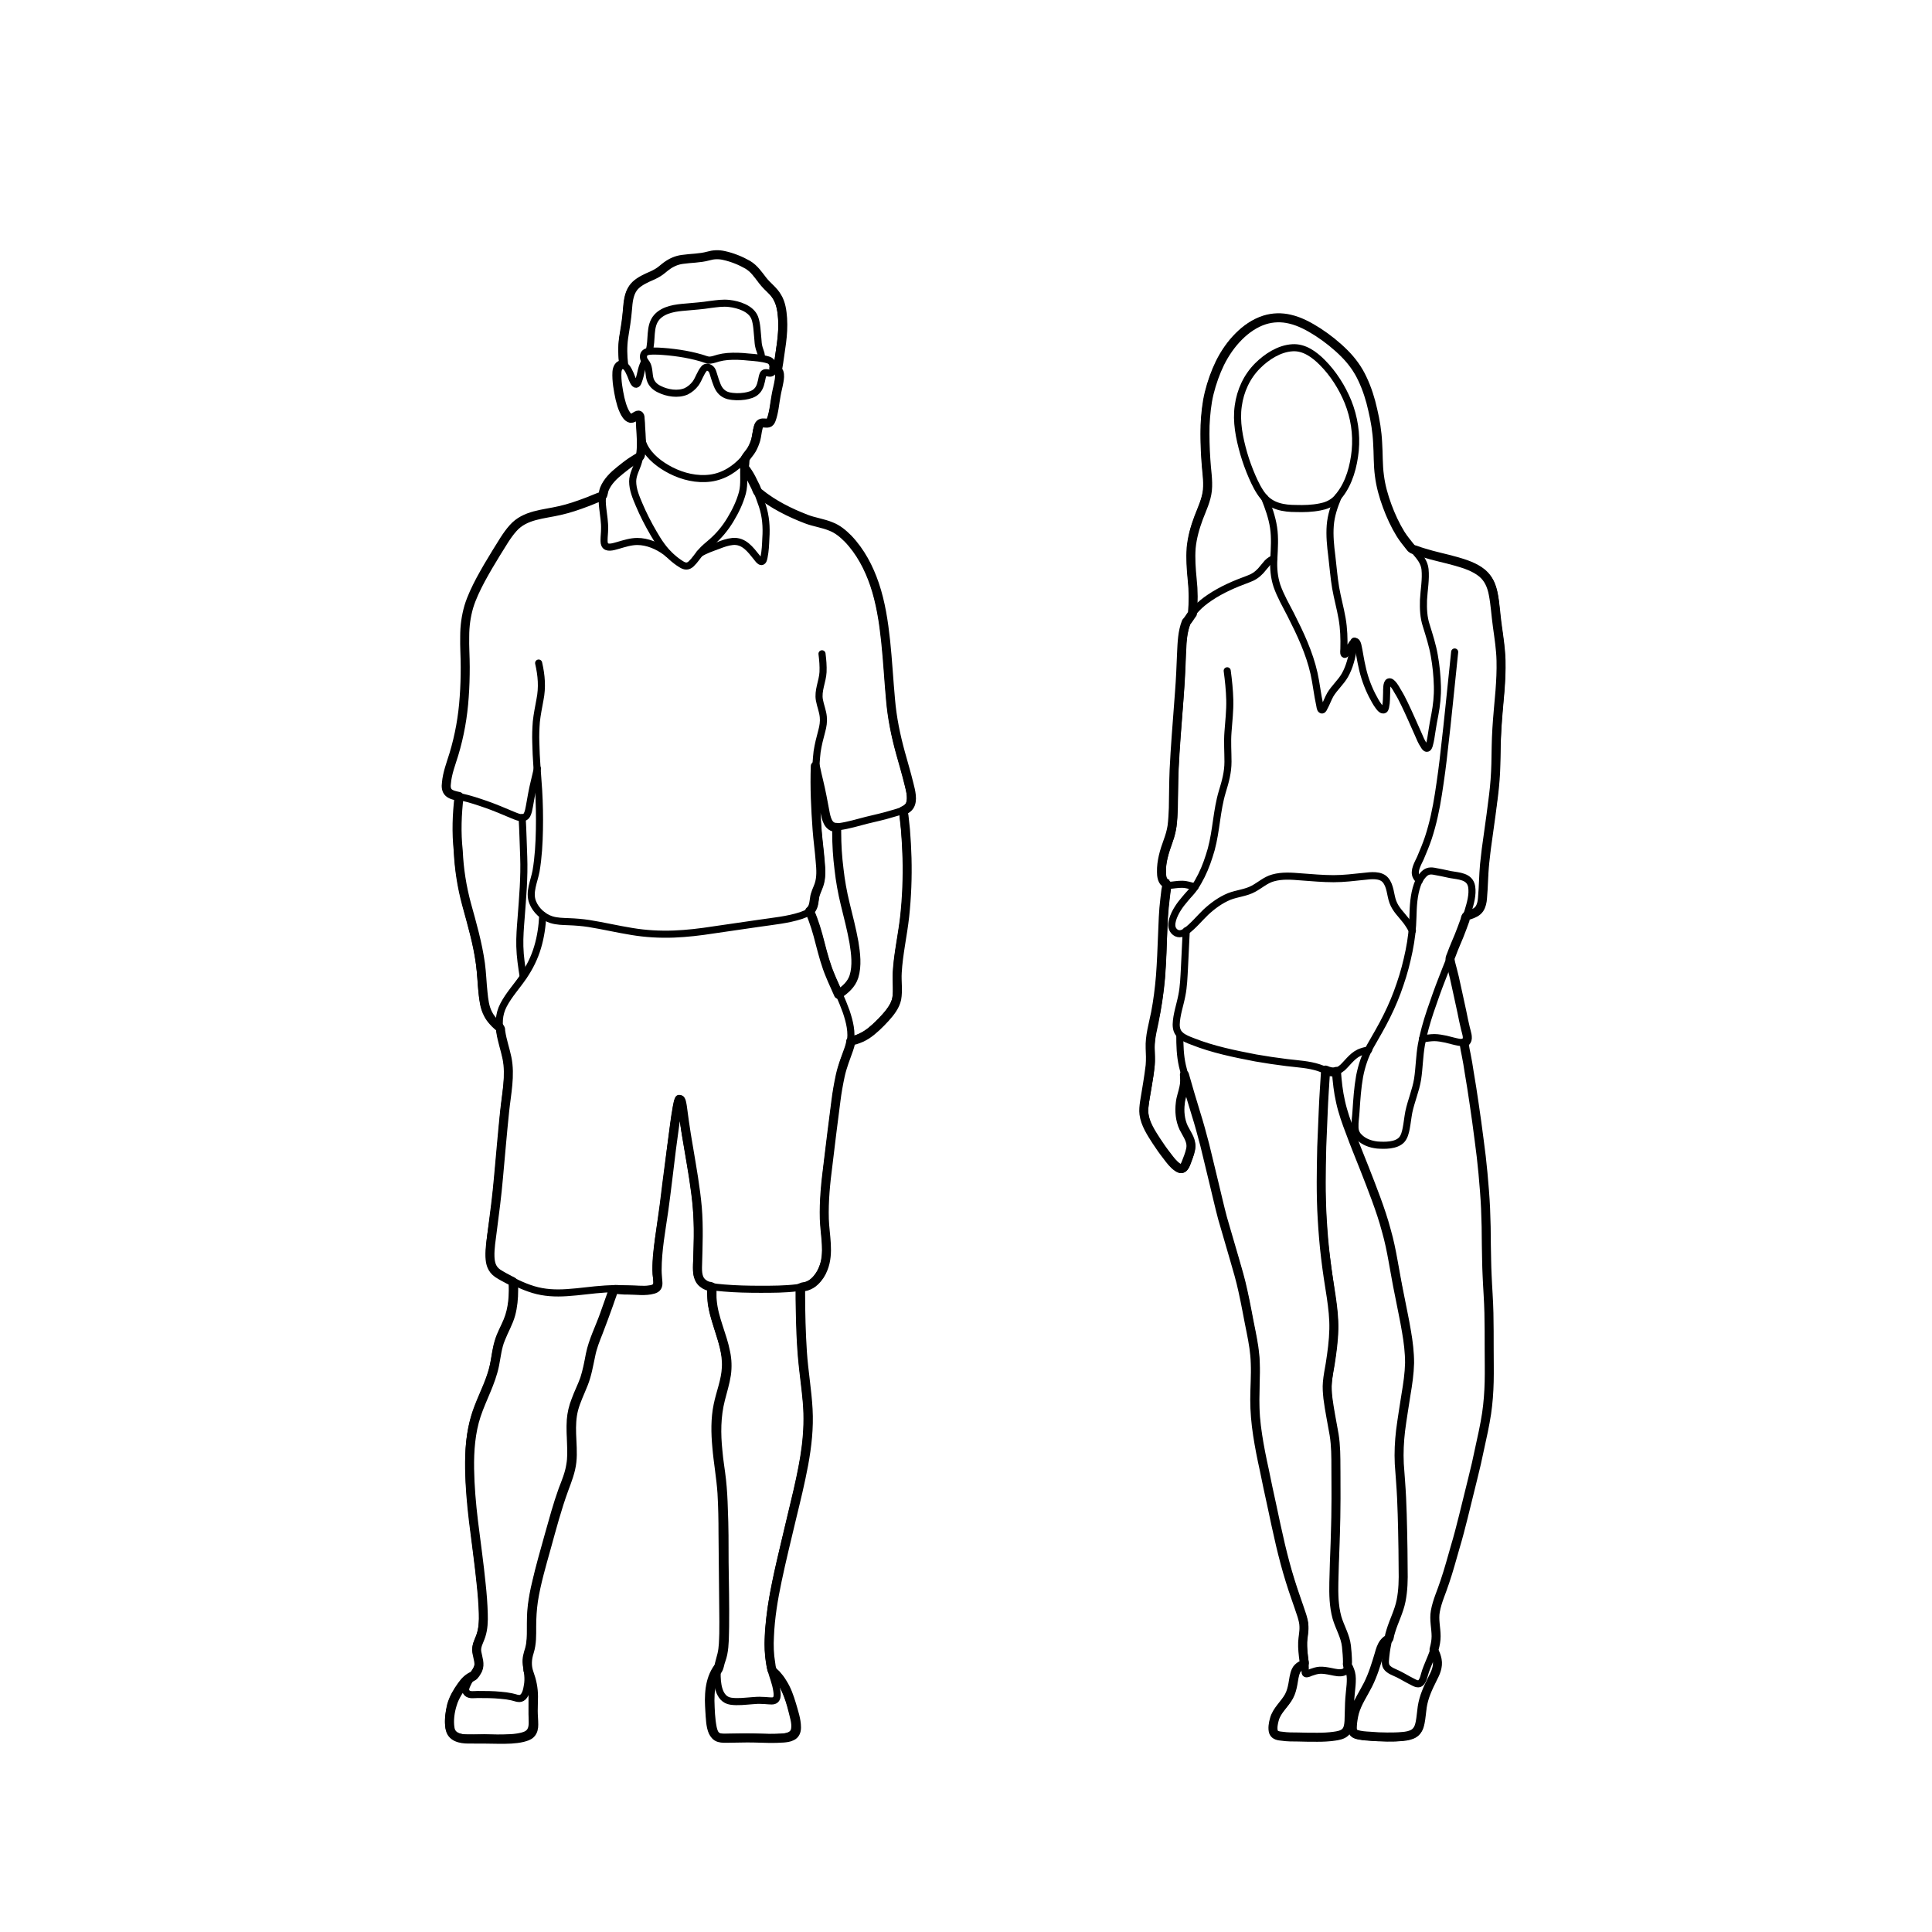 <?xml version="1.0" encoding="utf-8"?>
<!-- Generator: Adobe Illustrator 28.4.1, SVG Export Plug-In . SVG Version: 6.00 Build 0)  -->
<svg version="1.1" id="Layer_1" xmlns="http://www.w3.org/2000/svg" xmlns:xlink="http://www.w3.org/1999/xlink" x="0px" y="0px"
	 viewBox="0 0 750 750" style="enable-background:new 0 0 750 750;" xml:space="preserve">
<style type="text/css">
	.st0{fill:none;stroke:#000000;stroke-width:2.75;stroke-linecap:round;stroke-linejoin:round;stroke-miterlimit:10;}
	.st1{fill:none;stroke:#000000;stroke-width:3.5;stroke-linecap:round;stroke-linejoin:round;stroke-miterlimit:10;}
</style>
<g id="AG-PEOPLE_00000173859087420958623530000010148177707678165673_">
	<g id="POLYLINE_331_">
		<path class="st0" d="M183.5,650.2c-2,0.8-3.4,2.3-4.6,4c-1.7,2.4-3.2,4.9-4,7.8c-0.6,2.6-1,5.5-0.7,8.1c0.3,2.8,2.7,4.2,5.3,4.5
			c2.8,0.2,5.7,0,8.5,0c3.2,0.1,6.5,0.2,9.7,0c2.1-0.1,4.3-0.3,6.3-1.1c2.6-1.1,2.7-3.5,2.6-5.9c-0.3-5.8,0.6-11.7-1.3-17.2
			c-0.2-0.7-0.5-1.3-0.7-1.9"/>
	</g>
	<g id="POLYLINE_330_">
		<path class="st0" d="M278.5,647.1c-3.7,5.1-3.7,11.3-3.3,17.3c0.2,2.5,0.2,5.6,1.2,7.9c1.2,2.5,4.4,2.2,6.7,2.1
			c3.5-0.1,6.9-0.1,10.4,0c3.2,0.1,6.5,0.2,9.7,0c2.3-0.2,5-0.6,5.3-3.4c0.3-2.3-0.6-4.8-1.1-7c-1.3-5.3-3.2-10.3-6.8-14.4
			c-0.4-0.5-0.9-1-1.3-1.4"/>
	</g>
	<g id="POLYLINE_329_">
		<path class="st0" d="M275.8,499.2c0.1,2.6,0,5.2,0.5,7.8c0.5,2.9,1.5,5.6,2.3,8.4c1.5,5,3.3,10.1,3,15.4c-0.2,5-2.2,9.7-3.2,14.6
			c-1.1,5.3-1,10.9-0.5,16.3c0.5,6,1.6,11.9,2,17.9c0.3,5.2,0.4,10.4,0.4,15.6c0.1,7,0.1,13.9,0.2,20.9c0,6,0.2,12,0.1,18
			c-0.1,2.7-0.1,5.4-0.7,8c-0.6,2.5-1.4,4.6-1.5,7.2c-0.1,3.9,0.4,10.4,5.3,11.1c2.7,0.4,5.6,0,8.4-0.2c1.2-0.1,2.5-0.2,3.7-0.1
			c1.3,0,2.5,0.2,3.8,0.2c2.5,0,2.2-2.5,1.9-4.3c-0.4-2.6-1.4-5-2.1-7.5c-1.4-5.2-1.4-10.7-1-16.1c0.5-5.9,1.4-11.8,2.6-17.6
			c1.1-5.6,2.5-11.2,3.8-16.8c1.5-6.5,3.1-12.9,4.6-19.4c1.3-5.7,2.5-11.4,3.2-17.1c0.7-5.7,0.9-11.5,0.4-17.3
			c-0.5-5.9-1.4-11.7-1.9-17.6c-0.5-5.9-0.7-11.8-0.8-17.8c-0.1-3-0.1-6-0.1-9"/>
	</g>
	<g id="POLYLINE_328_">
		<path class="st0" d="M198.8,497.2c0.3,5.2,0,10.7-2,15.5c-1.1,2.7-2.6,5.2-3.4,8c-0.9,2.9-1.2,6-1.8,9c-1.2,5.8-4,11-6.1,16.5
			c-2.1,5.4-3.1,11-3.4,16.8c-0.3,6.3,0,12.6,0.6,18.9c0.6,6.5,1.4,12.9,2.2,19.3c0.7,6.1,1.6,12.2,2.1,18.4c0.4,5.3,1,11.1-1,16.1
			c-0.7,1.7-1.4,3.1-1.2,5c0.3,2,1.3,4,0.7,6.1c-0.4,1.3-1.2,2.4-2,3.5s-1.5,2.2-2.1,3.5c-0.5,1.1-1.1,2.4-0.1,3.4s2.8,0.6,4.1,0.6
			c3,0,6,0,8.9,0.3c1.4,0.1,2.9,0.3,4.3,0.6c1.2,0.2,2.9,1.1,4,0.4c1.4-0.8,1.9-3.2,2.1-4.6c0.6-3,0-5.6-0.4-8.6
			c-0.3-2.1,0.3-3.8,0.9-5.8c0.7-2.5,0.7-5,0.7-7.6c0-3.2,0-6.3,0.4-9.5c0.4-2.9,0.9-5.7,1.6-8.5c1.4-6.2,3.2-12.4,4.9-18.5
			c1.7-6,3.3-12,5.4-17.8c1.2-3.1,2.5-6.2,3-9.5c0.5-2.7,0.4-5.5,0.3-8.2c-0.1-3.1-0.3-6.2-0.1-9.3c0.2-2.6,0.8-5.2,1.8-7.7
			c1-2.8,2.4-5.5,3.4-8.3c1-3.1,1.6-6.3,2.2-9.5c1.1-5.4,3.7-10.4,5.5-15.5c1.2-3.3,2.3-6.6,3.5-9.9"/>
	</g>
	<g id="POLYLINE_327_">
		<path class="st0" d="M329.9,404.1c3.1-0.9,5.7-2.1,8.2-4.1c2.2-1.8,4.2-3.8,6.1-6c1.6-2,3.2-4.1,3.6-6.7c0.5-3.1,0-6.3,0.2-9.4
			c0.3-6.8,1.8-13.4,2.7-20.1c0.9-6.7,1.3-13.6,1.2-20.4c0-6.8-0.4-13.5-1.2-20.2c-0.1-0.8-0.2-1.6-0.3-2.5"/>
	</g>
	<g id="POLYLINE_326_">
		<path class="st0" d="M325.6,386c2.6-1.8,5-3.8,6-6.9c1.3-4.2,0.7-9,0-13.3c-0.9-5-2.2-10-3.4-14.9c-1.1-4.5-1.9-9-2.4-13.5
			c-0.6-4.7-0.9-9.5-0.9-14.3c0-0.6,0-1.3,0-1.9"/>
	</g>
	<g id="POLYLINE_325_">
		<path class="st0" d="M203.1,379.1c-0.6-3.9-1.2-7.7-1.3-11.7c-0.1-3.7,0.2-7.4,0.5-11.1c0.6-8,1.3-15.8,1-23.8
			c-0.2-5-0.3-10-0.6-15.1"/>
	</g>
	<g id="POLYLINE_324_">
		<path class="st0" d="M193.8,398.5c-1.8-1.6-3.5-3.2-4.7-5.3c-1.1-2-1.5-4.4-1.8-6.7c-0.4-3.1-0.5-6.2-0.8-9.2
			c-0.3-3.2-0.8-6.5-1.4-9.6c-1.3-6.3-3.2-12.4-4.7-18.6c-1.5-6-2.4-12.1-2.8-18.3c-0.4-6.5-0.2-13,0.5-19.4
			c0.1-0.7,0.2-1.4,0.2-2.1"/>
	</g>
	<g id="POLYLINE_323_">
		<path class="st0" d="M210.7,355.3c-0.2,4.2-0.8,8.4-2,12.4c-1.2,4.1-3.1,7.9-5.5,11.4c-2.5,3.7-5.6,7-7.7,11
			c-2,3.8-2,7.6-1.1,11.8c1,4.4,2.6,8.6,2.7,13.2c0.1,5-0.8,10-1.3,14.9c-0.5,4.3-0.8,8.6-1.2,12.9c-0.5,5.4-1,10.8-1.5,16.2
			c-0.4,4.3-0.9,8.7-1.5,13c-0.7,4.9-1.6,9.8-1.6,14.8c0,1.4,0.1,2.8,0.5,4.1c0.7,1.9,2.4,3,4.2,4c4,2.2,8,4.3,12.3,5.6
			c4.3,1.3,8.6,1.5,13.1,1.2c4.9-0.3,9.8-1.1,14.8-1.4c4.7-0.3,9.3,0,14,0.1c1.6,0,3.9,0.2,5.3-0.8c1.4-1,0.6-3.6,0.5-5
			c-0.3-4.5,0.3-9.1,0.9-13.6s1.3-9,1.9-13.6c0.7-5.8,1.4-11.5,2.2-17.3c0.6-4.6,1.2-9.2,1.8-13.8c0.3-2.2,0.6-4.4,1-6.5
			c0.2-0.9,0.3-1.8,0.6-2.6c0.1-0.2,0.2-0.9,0.5-0.9s0.4,0.7,0.5,0.9c0.5,1.8,0.7,3.8,0.9,5.6c0.4,2.7,0.7,5.3,1.2,8
			c0.8,4.9,1.7,9.8,2.5,14.7c0.7,4.6,1.4,9.2,1.7,13.9c0.4,4.7,0.5,9.5,0.3,14.2c-0.1,2.4-0.2,4.8-0.3,7.2c0,1.7-0.1,3.5,0.6,5
			c1.6,3.6,6.7,3.8,10,4.1c4.7,0.4,9.4,0.5,14.1,0.5c4.8,0,9.6,0,14.4-0.6c2.9-0.4,5.4-1.2,7.3-3.5c1.8-2.1,3-4.8,3.5-7.5
			c0.7-4.5-0.1-9.2-0.4-13.7c-0.3-4.6-0.1-9.3,0.3-13.9c0.4-5.1,1.1-10.2,1.7-15.2s1.3-10,1.9-15c0.6-4.4,1.1-8.8,2.1-13.2
			c0.5-2.2,1-4.3,1.8-6.4c0.8-2.2,1.8-4.2,2.3-6.5c0.9-4.2-0.2-8.4-1.5-12.3c-1.6-4.5-3.7-8.8-5.6-13.2c-1.8-4.3-3.1-8.6-4.2-13.1
			c-1.1-4.3-2.4-8.5-4.1-12.6"/>
	</g>
	<g id="POLYLINE_322_">
		<path class="st0" d="M208.6,298.3c-0.7,3.3-1.6,6.5-2.2,9.8c-0.3,1.7-0.6,3.4-0.9,5c-0.2,1.1-0.4,2.2-0.9,3.2
			c-1.2,2.2-4,0.7-5.8,0c-3.3-1.4-6.6-2.8-10-4c-3.2-1.1-6.4-2.2-9.7-2.9c-2.6-0.6-5.8-1-5.9-4.4c-0.1-2.7,0.9-5.4,1.7-7.9
			c1.1-3.5,2.1-6.9,3-10.4c1.6-6.7,2.3-13.5,2.5-20.3c0.3-6.9-0.3-13.9-0.1-20.8c0.2-6.9,2.4-13.1,5.5-19.2
			c3.2-6.2,6.9-12.3,10.8-18c1.5-2.2,3.1-4.3,5.3-5.8c2.3-1.6,5.1-2.2,7.8-2.8c3.2-0.7,6.5-1.1,9.7-2c3-0.8,6-1.9,8.9-3
			c1.8-0.7,3.6-1.4,5.4-2.1"/>
	</g>
	<g id="POLYLINE_321_">
		<path class="st0" d="M316.5,297.3c0.7,3.5,1.6,6.9,2.4,10.4c0.7,3.3,1,6.6,1.9,9.8c0.3,1.1,0.8,2.3,1.7,2.9
			c0.9,0.7,2.2,0.7,3.3,0.5c3.6-0.5,7.2-1.6,10.7-2.5c3.3-0.8,6.6-1.5,9.8-2.5c2.3-0.7,6-1.4,6.8-4c0.8-2.5-0.1-5.7-0.7-8.2
			c-0.9-3.9-2.1-7.8-3.2-11.7c-1.8-6.5-3.1-13.1-3.7-19.9c-0.7-7.3-1-14.7-1.8-22.1c-0.7-7.2-1.8-14.3-3.8-21.2
			c-2-6.6-5-12.8-9.4-18.1c-1.8-2.2-3.9-4.2-6.4-5.6c-2.5-1.4-5.3-1.9-8-2.6c-3.3-0.9-6.5-2.3-9.6-3.7s-6.1-3-8.9-4.9
			c-1.3-0.9-2.5-1.9-3.8-2.9"/>
	</g>
	<g id="POLYLINE_320_">
		<path class="st0" d="M209.1,257.4c1.1,4.8,1.5,9.4,0.5,14.3c-0.5,2.8-1.1,5.6-1.4,8.5c-0.2,2.7-0.3,5.4-0.2,8
			c0.1,6.2,0.7,12.4,1.1,18.6c0.3,5.1,0.4,10.2,0.3,15.2c-0.1,5.4-0.4,10.8-1.3,16.1c-0.7,3.9-2.9,8.3-1.3,12.2
			c1.2,3.1,4.1,5.7,7.2,6.7c2.2,0.7,4.5,0.7,6.8,0.8c2.6,0.1,5.2,0.3,7.8,0.7c5.6,0.9,11.1,2.2,16.7,3.1c5.4,0.9,10.8,1.2,16.3,1
			c5.1-0.2,10.2-0.8,15.3-1.6c6-0.9,11.9-1.7,17.9-2.6c5.4-0.8,11-1.3,16.2-3c1.6-0.6,3.6-1.3,4.5-2.9c1.1-1.8,0.7-4.1,1.5-6
			c0.7-1.9,1.6-3.7,1.8-5.8c0.2-2.4,0-4.9-0.2-7.3c-0.6-5.5-1.2-11-1.5-16.6s-0.5-11.3-0.4-17c0-2.7,0.2-5.3,0.5-8
			c0.4-2.7,1.1-5.4,1.8-8c0.5-1.8,0.8-3.7,0.6-5.5c-0.2-2.2-1.1-4.3-1.5-6.5c-0.7-3.7,1.2-7.2,1.4-10.9c0.1-2.4-0.1-4.7-0.4-7.1"/>
	</g>
	<g id="POLYLINE_319_">
		<path class="st0" d="M241.9,141.6c-0.3-2.4-0.5-4.9-0.4-7.3c0.1-2.4,0.6-4.8,1-7.2c0.4-2.4,0.6-4.8,0.8-7.2c0.2-2,0.4-4.1,1.1-6
			c1.2-3.2,4.1-4.9,7.1-6.2c1.6-0.7,3.3-1.5,4.7-2.6c1.5-1.2,2.9-2.5,4.7-3.3c3.5-1.7,7.5-1.1,11.2-1.7c1.8-0.3,3.5-1,5.3-1.2
			c1.5-0.1,3,0.2,4.4,0.6c3.7,1,8.1,2.6,10.8,5.5c1.5,1.6,2.6,3.4,4,5.1c1.3,1.6,3,2.8,4.2,4.5c2.2,3,2.6,7.2,2.7,10.8
			c0.1,5.2-0.9,10.4-1.6,15.5c-0.1,0.9-0.3,1.8-0.4,2.6"/>
	</g>
	<g id="POLYLINE_318_">
		<path class="st0" d="M300,143c2.5,0,2.6,2.7,2.3,4.5c-0.4,2.7-1.2,5.4-1.6,8.1c-0.3,1.6-0.5,3.3-0.9,4.9c-0.2,1-0.4,2.2-0.9,3.1
			c-1.1,1.9-3.7-0.5-4.7,1.8c-0.8,2.1-0.8,4.6-1.6,6.8c-0.8,2.2-2.1,4.2-3.7,5.9c-3.4,3.9-7.9,6.8-13.1,7.5
			c-5.3,0.7-10.7-0.6-15.4-3c-4.1-2.1-8.2-5.2-10.3-9.3c-0.9-1.8-1.3-3.7-1.5-5.7c-0.1-1.5-0.1-3-0.2-4.4c0-0.6,0-1.9-0.8-1.9
			c-0.6,0-1.2,0.7-1.6,1c-0.4,0.2-0.8,0.3-1.2,0.3c-1-0.2-1.7-1.2-2.2-2.1c-1.3-2.2-1.9-4.9-2.3-7.4c-0.5-2.7-1-5.5-0.8-8.2
			c0-0.9,0.2-2,0.9-2.7c0.9-0.8,2-0.5,2.7,0.3s1.2,1.9,1.6,2.8c0.5,1.1,0.9,2.7,1.7,3.6c0.8,0.8,1.3-0.4,1.5-1.1
			c0.5-1.3,0.8-2.8,1.1-4.1c0.3-1.2,0.7-2.3,1.3-3.4"/>
	</g>
	<g id="POLYLINE_317_">
		<path class="st0" d="M252,136.2c1.3-4.2-0.1-9.6,3-13.1c2.8-3.1,7.5-3.6,11.3-3.9c3.2-0.3,6.3-0.5,9.4-1c2.5-0.3,4.9-0.7,7.4-0.4
			c3.5,0.4,8.5,1.9,9.9,5.6c0.9,2.5,0.9,5.5,1.2,8.2c0.1,1,0.1,2.1,0.4,3.1c0.2,0.9,0.6,1.7,0.8,2.5c0.1,0.6,0.2,1.2,0.3,1.8"/>
	</g>
	<g id="POLYLINE_315_">
		<path class="st0" d="M273.4,143c-1.5,1.7-2.1,4.1-3.4,5.9c-1,1.3-2.2,2.3-3.6,3c-3.2,1.4-7.4,0.7-10.4-0.8c-1.7-0.8-3-2-3.6-3.8
			c-0.6-1.9-0.3-4.5-1.4-6.2c-0.7-1-1.3-1.6-1.2-2.9c0.1-1.1,0.9-1.6,2-1.8c2.5-0.3,5.2,0,7.7,0.2c2.9,0.3,5.7,0.7,8.5,1.3
			c1.3,0.3,2.7,0.6,4,1c1.2,0.3,2.5,1,3.7,0.9c1.1-0.1,2.1-0.5,3.2-0.8c1.2-0.3,2.3-0.5,3.5-0.6c2.7-0.2,5.4-0.1,8.1,0.2
			c2.5,0.2,5.2,0.4,7.6,1.1c1.1,0.3,1.7,1,1.9,2.1c0.2,0.8,0.3,2.1-0.2,2.7c-0.7,0.8-1.9,0-2.8,0.2c-0.8,0.2-0.9,1-1.1,1.7
			c-0.4,1.9-0.7,4.1-2.2,5.5c-1.2,1.2-2.9,1.6-4.6,1.9c-2.1,0.3-4.3,0.3-6.4-0.2c-2.2-0.6-3.5-2.1-4.3-4.1c-0.5-1.2-0.9-2.5-1.3-3.8
			c-0.3-0.9-0.5-2.1-1.4-2.7C274.9,142.4,274,142.4,273.4,143z"/>
	</g>
	<g id="POLYLINE_314_">
		<path class="st0" d="M271.6,214.9c2.2-1.4,4.7-2.2,7.1-3.1c1.8-0.7,3.7-1.4,5.7-1.6c4.4-0.4,6.9,3.1,9.4,6.2
			c0.4,0.5,1.1,1.6,1.8,1.6c0.7,0,0.9-1.2,1-1.7c0.5-2.4,0.6-4.9,0.7-7.3c0.3-4.4,0-8.6-1.4-12.8c-1.5-4.5-3.4-9.2-6.1-13.2
			c-0.3-0.5-0.7-1-1.1-1.5"/>
	</g>
	<g id="POLYLINE_313_">
		<path class="st0" d="M248.4,177.2c-2.4,1.3-4.6,2.8-6.8,4.5c-2,1.6-3.9,3.2-5.4,5.2c-2.4,3.2-2.7,6.6-2.2,10.5
			c0.3,2.7,0.8,5.4,0.7,8.1c0,1.4-0.2,2.7-0.2,4.1c0,0.8,0,1.7,0.6,2.3c1.1,1.1,3.7,0.1,4.9-0.2c2.4-0.7,4.9-1.5,7.4-1.5
			c3.9,0,7.9,1.7,11,4c0.4,0.3,0.7,0.6,1.1,0.9"/>
	</g>
	<g id="POLYLINE_312_">
		<path class="st0" d="M248.7,168.3c0.3,3.6,0.2,7.3-0.8,10.8c-0.7,2.6-2.3,5-2.3,7.8c0,3.1,1.3,6.2,2.5,9c1.6,3.8,3.5,7.5,5.6,11.1
			c1.9,3.3,4,6.5,6.9,9.1c1.2,1.1,2.5,2.1,3.8,2.9c1.4,0.9,2.6,1.1,3.9-0.1c1.4-1.3,2.5-3.1,3.8-4.6c1.2-1.4,2.7-2.6,4.1-3.8
			c2.9-2.5,5.3-5.4,7.3-8.7s3.7-6.8,4.7-10.5c0.9-3.5,0.3-7,0.6-10.6c0.1-0.9,0.2-1.9,0.3-2.8"/>
	</g>
	<g id="POLYLINE_311_">
		<path class="st0" d="M518.2,194.2c-1.6,1.4-3.6,2.2-5.8,2.6c-3,0.6-6.2,0.7-9.3,0.6c-4.8,0-9.5-0.8-12.7-4.7
			c-1.8-2.2-3.1-4.9-4.3-7.6c-1.3-3-2.4-6-3.3-9.1c-1.7-6-3-12.3-2.1-18.5c0.8-5.8,3.3-11.3,7.5-15.5c3.5-3.5,8.4-6.7,13.5-7
			c4.6-0.3,8.5,2.6,11.6,5.7c4.3,4.3,7.7,9.7,10,15.3c2.4,6,3.4,12.5,2.8,18.9c-0.6,6-2.3,12.5-6.1,17.3
			C519.5,192.9,518.9,193.6,518.2,194.2z"/>
	</g>
	<g id="POLYLINE_310_">
		<path class="st0" d="M490.9,193.2c1.5,3.7,2.9,7.6,3.5,11.6s0.3,8.1,0.1,12.2c-0.2,3.6,0.1,7,1.2,10.4c1.4,4,3.5,7.6,5.4,11.3
			c3.7,7.3,7.2,14.7,9,22.7c0.9,4,1.3,8.2,2.2,12.2c0.1,0.5,0.2,1.6,0.6,1.9c0.5,0.4,0.9-0.3,1.1-0.8c0.9-1.6,1.5-3.4,2.4-5
			c1.6-2.7,4.1-4.8,5.7-7.6c1.8-3.2,2.7-6.9,3.3-10.5c0.1-0.9,0.2-1.8,0.3-2.7"/>
	</g>
	<g id="POLYLINE_309_">
		<path class="st0" d="M519.4,193c-1.5,3.6-2.7,7.1-3,11s0.1,7.9,0.6,11.8c0.5,4.1,0.8,8.3,1.5,12.4c0.7,4,1.8,7.9,2.5,11.9
			s0.8,7.8,0.7,11.8c0,0.4-0.2,1.6,0.1,2c0.4,0.5,0.9-0.5,1.1-0.8c0.5-0.8,1-1.7,1.6-2.5c0.3-0.5,0.9-1.5,1.5-1.6
			c1.1-0.1,1.3,2.6,1.5,3.3c0.4,2.1,0.7,4.2,1.2,6.3c0.8,3.9,2.1,7.6,3.9,11.2c0.8,1.5,1.6,3.1,2.6,4.4c0.4,0.5,1,1.4,1.7,1.4
			c0.7,0.1,0.9-0.7,1-1.3c0.4-1.8,0.3-3.7,0.4-5.6c0-0.8-0.1-3.7,0.9-4c1.2-0.4,2.9,2.8,3.3,3.5c1,1.6,1.9,3.3,2.7,5
			c1.9,3.9,3.6,7.9,5.4,11.9c0.6,1.4,1.2,2.9,2.1,4.2c0.2,0.4,0.7,1.2,1.2,1.2c0.6,0,0.9-1,1-1.4c0.5-1.7,0.7-3.6,1-5.4
			c0.3-2.1,0.7-4.1,1.1-6.2c0.7-3.7,1.1-7.3,1-11.1c-0.1-4-0.5-8-1.2-11.9c-0.7-4-1.9-7.7-3.1-11.6c-1.1-3.3-1.2-6.6-1.1-10
			c0.2-3.9,1-8,0.6-11.9c-0.3-2.8-2-4.8-3.8-6.9c-2.6-2.9-5-5.7-6.9-9.1c-1.9-3.4-3.4-7-4.6-10.7c-1.2-3.6-2.1-7.3-2.5-11.1
			c-0.4-4-0.3-8-0.6-12c-0.5-7.9-2.3-16-5.6-23.3c-3.3-7.4-9.1-13-15.7-17.7c-5.7-4-12.6-7.8-19.8-6.8c-7.4,1-13.5,6.6-17.5,12.6
			c-4.3,6.5-6.9,14.2-8,21.9c-1.1,8.2-0.7,16.5,0,24.7c0.3,3.3,0.7,6.6-0.1,9.8c-0.9,3.8-2.7,7.3-3.9,10.9c-2.7,7.6-2.3,15.1-1.5,23
			c0.4,3.9,0.3,7.8,0,11.8"/>
	</g>
	<g id="POLYLINE_308_">
		<path class="st0" d="M494.5,216.8c-1,0.5-1.7,0.9-2.5,1.7c-0.9,1-1.7,2.1-2.6,3.1c-1.4,1.5-2.9,2.5-4.9,3.2
			c-5.2,1.9-10.3,4.1-14.9,7.2c-3.7,2.5-7.1,5.6-8.8,9.8c-2,5-1.8,10.6-2,15.9c-0.2,5.2-0.5,10.3-0.9,15.5
			c-0.5,6.6-1.1,13.2-1.5,19.8c-0.4,6.2-0.5,12.4-0.6,18.6c-0.1,5.1-0.1,10.1-1.9,14.9c-1.5,4.3-3.2,9.1-2.6,13.8
			c0.1,1,0.4,2,1.1,2.7s1.7,0.7,2.6,0.6c1.8-0.2,3.5-0.5,5.3-0.2c1.2,0.2,2.4,0.6,3.6,0.9"/>
	</g>
	<g id="POLYLINE_307_">
		<path class="st0" d="M476.4,260.4c0.5,3.7,0.9,7.5,1,11.3c0.1,4.2-0.4,8.3-0.7,12.5c-0.3,3.8,0,7.7,0,11.5c0,4.1-1,7.7-2.2,11.6
			c-2.2,7.3-2.3,15-4.3,22.4c-1,3.5-2.2,7-3.8,10.2c-0.8,1.6-1.7,3.2-2.7,4.7c-1.1,1.6-2.5,2.9-3.7,4.4c-2,2.3-3.9,5-4.8,8
			c-0.4,1.5-0.6,3.1,0.5,4.4c1.3,1.5,3.1,1.3,4.6,0.2c2.9-2.1,5.2-5,7.8-7.5c2.7-2.5,5.7-4.7,9.1-6.1c3.1-1.2,6.5-1.4,9.4-3
			c2.6-1.4,4.7-3.4,7.6-4.2c3.5-1,7.3-0.7,10.9-0.4c4.2,0.3,8.4,0.7,12.6,0.7c4,0,7.9-0.5,11.8-0.9c2.6-0.3,6.4-0.8,8.3,1.4
			c2,2.3,1.9,5.8,2.9,8.5c1.1,3,3.3,4.9,5.2,7.4c0.9,1.2,1.7,2.5,2.4,3.8"/>
	</g>
	<g id="POLYLINE_306_">
		<path class="st0" d="M564.7,253.1c-0.7,6.8-1.4,13.6-2.1,20.3c-0.6,5.8-1.2,11.6-1.9,17.4c-0.6,5.8-1.4,11.6-2.3,17.4
			c-0.9,5.8-2.1,11.5-3.9,17c-0.9,2.7-2,5.3-3.1,7.9c-0.9,2-2.8,5-1.6,7.2c0.3,0.6,0.7,1,1.2,1.5"/>
	</g>
	<g id="POLYLINE_305_">
		<path class="st0" d="M556.6,338.2c-1.8-0.3-3,0.1-4.2,1.5c-1,1.1-1.7,2.4-2.2,3.8c-1.4,4-1.6,8.3-1.7,12.5
			c-0.1,4.4-0.6,8.7-1.5,13.1s-2,8.7-3.5,13c-1.4,4.2-3.1,8.3-5.1,12.3c-2,4.1-4.3,7.9-6.5,11.8c-2,3.6-3.3,7.5-4.1,11.6
			c-0.8,4.5-1.1,9.1-1.4,13.7c-0.1,2-0.5,4.1-0.4,6.1c0,1.4,0.5,2.7,1.5,3.7c1.9,2,4.5,2.9,7.2,3.2c2.8,0.2,7.2,0.3,9.4-2
			c1.1-1.2,1.5-3,1.8-4.5c0.4-2.1,0.6-4.2,1-6.3c0.9-4.3,2.7-8.4,3.4-12.7c0.7-4.5,0.7-9,1.5-13.5c0.8-4.4,2-8.6,3.4-12.8
			c1.5-4.4,3-8.7,4.7-13c1.9-5,4-9.9,5.9-14.9c1.5-3.7,2.9-7.3,4.1-11.1c0.9-3,1.9-6.4,1.4-9.5c-0.7-4.1-5-4.1-8.3-4.7
			C560.9,339,558.7,338.6,556.6,338.2z"/>
	</g>
	<g id="POLYLINE_304_">
		<path class="st0" d="M569.4,355.4c2-0.5,4.3-1.1,5.3-3.1c1-1.9,1-4.2,1.1-6.3c0.3-5.9,0.7-11.7,1.5-17.5
			c0.7-5.7,1.6-11.4,2.4-17.1c0.7-5.8,1.2-11.5,1.3-17.3c0.1-5.7,0.4-11.3,0.8-17c0.5-6,1.2-12.1,1.2-18.1c0-5.9-0.8-11.6-1.7-17.4
			c-0.7-4.9-0.5-10.4-2.5-15c-1.8-4.1-6-6.2-10.1-7.7c-5.3-1.9-10.9-2.7-16.2-4.5c-1.3-0.4-2.7-0.9-4-1.4"/>
	</g>
	<g id="POLYLINE_303_">
		<path class="st0" d="M460.5,361.3c-0.2,4.8-0.5,9.7-0.7,14.5c-0.2,3.6-0.3,7.1-1,10.6c-0.7,3.7-2.1,7.5-2.2,11.3
			c0,1.6,0.4,3.1,1.7,4.2c1.3,1.1,3.1,1.8,4.7,2.4c7.8,3.1,16.2,4.8,24.5,6.4c4,0.7,8,1.3,12.1,1.8s8.5,0.7,12.4,2
			c1.6,0.5,3.1,1.4,4.8,1.6s3.1-0.6,4.4-1.7c2.4-2.3,4.2-5.2,7.6-6.2c0.8-0.3,1.6-0.4,2.5-0.6"/>
	</g>
	<g id="POLYLINE_302_">
		<path class="st0" d="M552.2,403.3c1.5-0.2,3.1-0.5,4.6-0.5s3,0.3,4.5,0.6c1.7,0.4,3.3,0.9,5,1.2c0.9,0.1,2.4,0.4,3-0.6
			c0.5-1,0-2.5-0.2-3.5c-0.3-1.5-0.7-3.1-1-4.6c-0.8-3.8-1.5-7.5-2.4-11.3c-0.9-4.2-1.9-8.4-2.9-12.5"/>
	</g>
	<g id="POLYLINE_301_">
		<path class="st0" d="M458,401.7c0,4.1,0.1,8,1,12c0.9,3.8,2,7.6,3.2,11.4c2.4,8,4.8,15.9,6.8,24c2.2,9,4.1,18.1,6.7,27.1
			c2.4,8.4,5.2,16.7,7.1,25.3c1.1,4.8,1.9,9.7,2.9,14.5c0.7,3.6,1.4,7.2,1.7,10.9c0.7,8.3-0.5,16.6,0.3,24.8
			c0.8,8.1,2.6,16.1,4.3,24c1.9,8.8,3.6,17.6,5.8,26.4c2.1,8.5,4.9,16.7,7.7,24.9c0.5,1.3,0.9,2.7,1,4.1c0.1,1.6-0.2,3.2-0.4,4.8
			c-0.4,4,0.5,7.7,0.6,11.7c0,0.5-0.3,1.8,0.2,2.1s1.7-0.4,2.1-0.5c1.1-0.4,2.1-0.7,3.2-0.8c1.5-0.1,3.1,0.2,4.6,0.5
			s3.4,0.8,4.9,0.2c1.2-0.5,1.5-1.8,1.6-3.1c0.1-1.9-0.2-3.9-0.3-5.8c-0.2-3.4-1.9-6.4-3-9.6c-2.7-7.4-2.1-15.4-1.8-23.1
			c0.3-8.8,0.6-17.7,0.6-26.5c0-8.5,0.4-17.2-1-25.6c-0.8-4.5-1.7-8.9-2.2-13.5c-0.4-4.1,0.3-8,1-12.1c0.6-3.9,1.1-7.8,1.4-11.8
			c0.2-3.9-0.1-7.8-0.6-11.7c-1.1-8.8-2.6-17.4-3.4-26.2c-0.7-8.4-1-16.8-0.9-25.2c0.1-9,0.4-17.9,0.9-26.8
			c0.2-4.2,0.5-8.3,0.8-12.5"/>
	</g>
	<g id="POLYLINE_300_">
		<path class="st0" d="M506.5,646.1c-1.2,0.7-2.5,1.3-3.2,2.6c-0.5,1-0.7,2.1-0.9,3.1c-0.5,2.7-0.9,5.4-2.4,7.8
			c-1.5,2.4-3.7,4.3-4.8,7c-0.4,1.1-0.7,2.3-0.8,3.4c-0.1,1-0.3,2.4,0.4,3.2c0.7,0.8,2,0.9,3,1c1.7,0.2,3.4,0.2,5.2,0.2
			c3.4,0.1,6.8,0.2,10.3,0.1c2.6-0.1,5.8-0.1,8.1-1.4c2.3-1.3,2.3-4.5,2.4-6.9c0.1-3.6,0.2-7.2,0.6-10.8c0.2-2.4,0.4-4.8-0.5-7.1
			c-0.2-0.6-0.5-1.2-0.8-1.8"/>
	</g>
	<g id="POLYLINE_299_">
		<path class="st0" d="M518.8,416c0.4,4.1,0.7,8.1,1.7,12.1c0.9,3.9,2.3,7.7,3.7,11.4c3.1,8.1,6.5,16,9.5,24.1
			c2.9,8,5.4,16.1,7,24.5c1.7,8.8,3.3,17.6,5,26.4c0.7,3.6,1.3,7.2,1.5,10.8c0.3,4,0,7.9-0.6,11.8c-1.2,8.3-3.1,16.5-3.4,25
			c-0.2,4.3,0.2,8.5,0.5,12.8s0.5,8.5,0.7,12.8c0.3,8.5,0.6,17.2,0.3,25.7c-0.1,3.9-0.5,7.8-1.7,11.6c-1.3,3.9-3.1,7.5-4,11.6
			c-0.4,2-0.8,4-1,6c-0.1,1.3-0.5,3.2,0.2,4.4c0.9,1.5,3.2,2.2,4.6,2.9c1.8,0.9,3.4,1.9,5.2,2.8c1,0.5,2.5,1.5,3.5,0.6
			c1.1-1,1.4-3.2,1.9-4.6c1.3-3.7,3.3-7.3,3.9-11.2c0.5-3.3-0.4-6.5-0.4-9.8c0.1-3.3,1.5-6.4,2.6-9.5c2.9-8.1,5.1-16.4,7.3-24.7
			c2.2-8.1,4.1-16.2,6-24.4c1.9-8.1,3.9-16.3,4.7-24.7c0.9-9,0.5-18.1,0.5-27.1c0-7.8-0.5-15.6-0.8-23.4c-0.4-8.7-0.2-17.5-0.6-26.2
			c-0.4-8.4-1.3-16.9-2.4-25.3c-1.1-8.3-2.2-16.6-3.7-24.9c-0.7-4.3-1.5-8.5-2.3-12.8"/>
	</g>
	<g id="POLYLINE_298_">
		<path class="st0" d="M539.1,636.4c-3.1,1.3-3.7,5.8-4.5,8.6c-1,3.5-2.3,6.8-3.9,10c-1.6,3.1-3.7,6.3-4.7,9.7
			c-0.4,1.4-0.6,3-0.8,4.5c-0.1,1.1-0.5,2.8,0.3,3.7c0.8,1,2.9,1,4,1.2c1.9,0.2,3.8,0.4,5.8,0.4c3.6,0.2,7.2,0.3,10.8-0.4
			c1.5-0.3,3-0.7,4-1.9c0.9-1,1.2-2.4,1.4-3.7c0.6-3.6,0.7-7.2,1.9-10.7c1.2-3.2,3.2-6.1,4.3-9.3c0.6-1.9,0.6-3.8,0-5.7
			c-0.2-0.8-0.6-1.5-0.9-2.3"/>
	</g>
	<g id="POLYLINE_297_">
		<path class="st0" d="M453.4,343.6c-0.8,5.5-1.4,11-1.6,16.5c-0.2,6.5-0.4,13.1-0.9,19.6c-0.5,5.7-1.4,11.4-2.5,17
			c-0.6,2.8-1.3,5.7-1.5,8.6c-0.2,2.6,0.2,5.3,0,7.9c-0.4,5.7-1.9,11.2-2.5,16.9c-0.4,4.3,1.7,8.1,3.8,11.7c1.5,2.5,3.1,4.8,4.9,7.1
			c1.3,1.7,2.9,4.1,4.9,5c2.1,0.8,2.9-2.7,3.4-4c0.6-1.6,1.2-3.3,1.2-5c-0.1-2-1.2-3.7-2.2-5.3c-1-1.7-1.7-3.5-2-5.5
			c-0.4-2.2-0.3-4.5,0.1-6.7s1.3-4.4,1.5-6.7c0.1-1.1,0-2.1-0.1-3.2"/>
	</g>
</g>
<g id="AG-OUTLINE_00000136372999750469691650000005099756357789211576_">
	<g id="POLYLINE_18_">
		<path class="st1" d="M314.3,353.7c1.8,4.1,3,8.2,4.1,12.6c1.1,4.2,2.2,8.4,3.9,12.4c1,2.5,2.2,4.9,3.2,7.3c2.6-1.8,5-3.8,6-6.9
			c1.3-4.2,0.7-9,0-13.3c-0.9-5-2.2-10-3.4-14.9c-1.1-4.5-1.9-9-2.4-13.5c-0.6-4.7-0.9-9.5-0.9-14.3c0-0.6,0-1.3,0-1.9
			c-3.4,0.1-4.1-3.6-4.6-6.3c-0.7-3.8-1.4-7.5-2.3-11.3c-0.5-2.1-1-4.1-1.4-6.2c-0.3,8.2,0.1,16.5,0.7,24.7
			c0.3,4.1,0.9,8.2,1.2,12.3c0.3,3.1,0.5,6.3-0.5,9.2c-0.6,1.7-1.5,3.3-1.7,5.1C315.9,350.5,315.9,352.4,314.3,353.7z"/>
	</g>
	<g id="POLYLINE_19_">
		<path class="st1" d="M178.2,309.2c-1.3-0.3-3-0.6-4-1.5s-1.1-2.4-0.9-3.7c0.3-3.8,1.8-7.6,2.9-11.2c2.2-7.3,3.5-14.7,4-22.2
			c0.3-3.9,0.4-7.8,0.4-11.7c0-4-0.3-7.9-0.2-11.9c0-3.9,0.5-7.7,1.6-11.5c1.1-3.6,2.8-7.1,4.6-10.5c1.9-3.5,3.9-6.9,6-10.3
			c2.1-3.3,4-6.8,6.6-9.7c4.6-5.2,11.7-5.3,18.1-6.8c3.6-0.8,7.1-2,10.5-3.3c0.8-0.3,1.6-0.6,2.5-1c0.7-0.3,1.3-0.5,2-0.8
			c0.4-0.2,1.2-0.3,1.5-0.6c0.4-0.4,0.5-1.9,0.8-2.6c1.2-3,3.6-5.3,6.1-7.3c1.5-1.2,3-2.4,4.5-3.4c0.8-0.5,1.6-1,2.4-1.5
			c0.5-0.3,0.8-0.3,1-0.9c0.1-0.3,0.1-0.8,0.2-1.1c0.4-3.3,0.1-6.5-0.1-9.8c0-1.1-0.1-2.1-0.2-3.2c0-0.4,0-1.1-0.3-1.4
			c-0.7-0.7-2.2,1.2-3.3,1.1c-1.3-0.2-2.2-1.9-2.7-3c-0.7-1.5-1.1-3-1.5-4.6c-0.7-3.3-1.4-7-1.2-10.4c0.1-1.4,0.8-3.2,2.6-2.8
			c-0.4-3.5-0.5-7,0-10.5c0.6-3.7,1.2-7.3,1.5-11.1c0.2-2.7,0.5-5.8,2.1-8.1c1.3-1.9,3.5-3.1,5.6-4.1c1.4-0.6,2.8-1.2,4.1-2
			c1.2-0.7,2.2-1.7,3.3-2.5c1.9-1.4,3.9-2.3,6.2-2.6c3.4-0.5,6.7-0.4,10-1.3c2.1-0.6,4-0.7,6.2-0.2c3.2,0.7,6.4,2,9.2,3.6
			c2.5,1.5,4,3.8,5.8,6.1c1.7,2.2,4.2,3.9,5.6,6.4c1.5,2.4,1.9,5.5,2.1,8.3c0.2,3.2,0,6.3-0.4,9.4c-0.4,2.6-0.7,5.1-1.1,7.7
			c-0.1,0.6-0.2,1.2-0.3,1.8c-0.1,0.5-0.2,0.8,0,1.3c0.1,0.2,0.3,0.4,0.4,0.7c0.4,1.1,0.2,2.5,0,3.6c-0.3,1.8-0.8,3.5-1.1,5.3
			c-0.6,3.1-0.8,6.6-1.9,9.5c-0.6,1.6-1.4,1.4-2.9,1.3c-1.4-0.1-1.9,0.6-2.2,1.9c-0.4,1.5-0.5,3.1-0.9,4.6c-0.4,1.3-0.9,2.6-1.6,3.8
			s-1.6,2.1-2.3,3.2c-0.4,0.6-0.3,1.7-0.4,2.5c0,0.3-0.2,0.8-0.1,1.2s0.5,0.8,0.7,1.1c1,1.4,1.8,2.8,2.5,4.3
			c0.4,0.7,0.7,1.5,1.1,2.2c0.4,0.9,0.6,1.8,1.4,2.4c5.4,4.4,11.8,7.6,18.3,10.1c3.1,1.2,6.5,1.6,9.6,2.9c2.6,1,4.7,2.8,6.6,4.7
			c4.8,5,8.1,11.3,10.3,17.8c2.4,7.1,3.5,14.5,4.3,21.9c0.8,7.6,1.2,15.2,1.9,22.8c0.6,7.1,2,13.9,3.9,20.8c1.1,4,2.3,8,3.3,12.1
			c0.6,2.4,1.7,6.3,0.1,8.5c-0.4,0.6-1,1-1.7,1.4c-0.1,0.1-0.6,0.2-0.6,0.3c-0.2,0.3,0.2,1.5,0.2,1.8c0.2,1.8,0.4,3.7,0.6,5.6
			c0.3,3.7,0.5,7.3,0.6,11c0.2,7.5-0.1,15.1-0.9,22.6c-0.8,7.3-2.5,14.6-2.9,21.9c-0.2,3.4,0.4,6.9-0.2,10.2
			c-0.6,2.8-2.5,5.2-4.4,7.3c-2.2,2.4-4.6,4.8-7.3,6.6c-1.4,0.9-2.8,1.5-4.4,2c-0.4,0.1-0.9,0.2-1.3,0.4c-0.5,0.2-0.4,0.2-0.5,0.7
			c-0.2,0.9-0.4,1.7-0.7,2.5c-1.2,3.4-2.5,6.6-3.3,10.2c-0.7,3.3-1.3,6.6-1.7,9.9c-1.1,8.3-2.1,16.6-3.1,24.9
			c-0.9,6.9-1.6,13.9-1.4,20.9c0.2,6.3,2,13.2-0.4,19.2c-0.7,1.9-1.8,3.6-3.3,5c-0.9,0.9-2,1.5-3.2,1.9c-0.6,0.2-1.6,0.2-2.1,0.5
			c-0.2,0.1-0.1,0-0.2,0.2s0,0.7,0,0.9c0,0.4,0,0.9,0,1.3c0,7.6,0.2,15.2,0.7,22.8c0.5,7.4,1.8,14.7,2.2,22.1
			c0.4,7.2-0.4,14.3-1.7,21.4c-1.3,7-3,13.9-4.7,20.9c-1.9,8-3.9,16.1-5.6,24.2c-1.5,7.1-2.7,14.3-3,21.6c-0.2,3.5-0.1,7,0.5,10.5
			c0.1,0.8,0.2,1.9,0.6,2.7c0.3,0.6,1,1.1,1.5,1.6c0.9,1,1.7,2,2.4,3.2c1.7,2.6,2.7,5.5,3.6,8.5c0.8,2.8,1.9,5.9,1.9,8.9
			c0,1.5-0.5,2.8-1.9,3.4c-1,0.5-2.1,0.6-3.1,0.7c-3.8,0.3-7.6,0.1-11.4,0c-3.6-0.1-7.3,0.1-10.9,0.1c-1.2,0-2.5,0-3.5-0.6
			c-1.2-0.7-1.6-2.1-1.9-3.4c-0.7-3.5-0.8-7.1-0.9-10.6c0-3.4,0.3-6.8,1.8-9.9c0.3-0.7,0.7-1.4,1.2-2c0.4-0.6,0.5-1,0.7-1.7
			c0.3-1.6,1-3,1.3-4.6c0.7-3.5,0.6-7.2,0.7-10.7c0.1-8.3-0.1-16.6-0.2-24.8c0-6.9,0-13.9-0.3-20.8c-0.1-3.7-0.3-7.4-0.7-11.1
			c-0.4-3.8-1.1-7.5-1.4-11.3c-0.7-6.7-0.7-13.5,1-20.1c0.8-3.2,1.8-6.3,2.3-9.6c0.4-2.9,0.3-5.8-0.3-8.6c-1.3-6.8-4.6-13.1-5.2-20
			c-0.1-0.8-0.1-1.5-0.1-2.3c0-0.6,0-1.2,0-1.8c0-0.2,0.1-1,0-1.2c-0.2-0.3-1.4-0.4-1.7-0.5c-0.5-0.2-1-0.4-1.5-0.8
			c-2.5-1.6-2.5-4.7-2.4-7.4c0.2-7.4,0.5-14.8-0.1-22.2c-0.7-7.8-2.1-15.5-3.4-23.3c-0.6-3.3-1.1-6.6-1.6-10c-0.3-2-0.5-3.9-0.8-5.9
			c-0.1-0.5-0.4-3.2-1.1-2.7c-0.4,0.2-0.5,1.5-0.6,1.9c-0.2,0.7-0.3,1.5-0.4,2.3c-0.3,1.7-0.6,3.4-0.8,5.1c-0.4,3.2-0.9,6.4-1.3,9.6
			c-1,8-1.9,16-3,24c-1.1,7.7-2.6,15.5-2.6,23.3c0,1.6,0.2,3.1,0.3,4.7c0.1,1.4-0.3,2.3-1.8,2.7c-3.1,0.9-6.7,0.3-9.9,0.3
			c-0.9,0-1.8,0-2.7-0.1c-0.4,0-2.3-0.3-2.7,0c-0.3,0.3-0.5,1.5-0.7,1.9c-0.4,1.2-0.9,2.4-1.3,3.7c-1.3,3.6-2.6,7.2-4,10.8
			c-1.2,3-2.4,6-3,9.2c-0.8,3.7-1.4,7.4-2.8,10.9c-1.3,3.3-2.9,6.5-3.8,9.9c-0.8,3.1-0.9,6.3-0.8,9.5c0.1,3.6,0.5,7.3,0.1,10.9
			c-0.4,3.7-1.8,7.2-3.1,10.7c-2.7,7.4-4.7,15-6.8,22.6c-1.9,6.8-3.9,13.6-5,20.5c-0.5,3.4-0.7,6.8-0.7,10.2c0,3.3,0.1,6.5-0.9,9.7
			c-0.9,2.8-1.1,5.5-0.1,8.3c1.1,3,1.7,5.9,1.7,9.1c0,1.9-0.1,3.7-0.1,5.6c0,1.8,0.2,3.5,0.2,5.3c0,1.3-0.2,2.6-1.2,3.6
			c-0.8,0.8-2,1.1-3.1,1.4c-2.9,0.7-6,0.7-9,0.7c-4-0.1-8.1-0.1-12.1-0.1c-3,0-6.6-0.7-7.1-4.2c-0.5-3,0-6.5,0.9-9.3
			c0.9-3.1,2.9-6.1,5-8.6c0.8-0.9,1.8-1.6,2.8-2.1c0.9-0.4,1.6-1.8,2.1-2.7c1-2.2,0-4.5-0.4-6.8c-0.4-2.4,0.9-4.2,1.6-6.4
			c0.9-2.7,1-5.7,0.9-8.6c-0.1-3.8-0.4-7.6-0.8-11.3c-0.8-8.2-2-16.4-3-24.6c-0.8-6.7-1.4-13.5-1.5-20.3c-0.1-7,0.4-14.1,2.6-20.8
			c2.2-6.6,5.7-12.6,7.1-19.5c0.7-3.5,1-7,2.4-10.3c1.2-3.1,3-6.1,3.9-9.4c0.8-3,1.1-6.2,1.1-9.3c0-0.8,0-1.6-0.1-2.4
			c0-0.3,0-0.7-0.2-0.9c-0.3-0.3-1-0.5-1.3-0.7c-1.5-0.8-3.1-1.6-4.6-2.6c-2.3-1.6-2.9-3.8-3-6.5c-0.1-3.3,0.5-6.6,0.9-9.9
			c0.9-6.9,1.8-13.8,2.4-20.7c0.8-8.6,1.5-17.2,2.4-25.8c0.7-6.8,2.3-13.9,0.9-20.7c-0.7-3.4-1.9-6.7-2.4-10.2c-0.1-0.4,0-1-0.2-1.3
			c-0.2-0.4-0.7-0.7-1-1c-0.7-0.6-1.3-1.2-1.9-1.9c-0.7-0.8-1.3-1.6-1.8-2.6c-1.4-2.6-1.7-5.5-2-8.4c-0.4-3.7-0.5-7.5-1-11.2
			c-1.1-7.9-3.3-15.5-5.4-23.1c-1.8-6.7-2.9-13.6-3.2-20.6C177.1,323,177.4,316.1,178.2,309.2z"/>
	</g>
	<g id="POLYLINE_22_">
		<path class="st1" d="M462.9,238.2c0.4-4.5,0.4-8.8-0.1-13.3c-0.4-4.1-0.7-8.1-0.4-12.2c0.4-4.1,1.5-7.9,2.9-11.7
			c1.3-3.4,3-6.9,3.4-10.6c0.4-4-0.4-8.1-0.6-12.1c-0.3-4.4-0.4-8.8-0.3-13.1c0.2-4.2,0.6-8.5,1.6-12.6c1-4,2.4-8,4.2-11.7
			c1.9-3.8,4.3-7.3,7.3-10.3c2.8-2.8,6.2-5.2,10-6.4c3.2-1,6.6-1.1,9.9-0.3c3.9,0.9,7.5,2.9,10.8,5c3.7,2.4,7.2,5.2,10.3,8.3
			c2.9,2.9,5.3,6.2,7,9.9c1.8,3.8,3.1,7.9,4,12c1,4.2,1.7,8.5,1.9,12.8c0.3,4.3,0.1,8.5,0.7,12.8c0.5,4,1.6,7.9,3,11.7
			s3.1,7.5,5.2,10.9c1,1.6,2.2,3.1,3.4,4.6c0.3,0.3,0.6,0.9,1,1.1c0.4,0.3,0.9,0.4,1.3,0.5c1.1,0.4,2.2,0.8,3.3,1.1
			c4.1,1.3,8.3,2.1,12.5,3.3c3.5,1,7.3,2.2,10.2,4.6c2.5,2.1,3.7,5,4.3,8.2c0.8,4.1,1,8.3,1.6,12.5c0.6,4.4,1.3,8.8,1.4,13.2
			c0.1,3.9-0.1,7.9-0.4,11.8c-0.4,4.9-0.9,9.7-1.2,14.6c-0.3,4.6-0.3,9.2-0.4,13.8c-0.1,4-0.4,8.1-0.9,12.1c-0.6,5-1.3,10-2,15
			c-0.6,4-1.1,7.9-1.5,11.9c-0.4,4.4-0.4,8.7-0.8,13.1c-0.1,1.4-0.4,2.9-1.2,4.1c-0.9,1.3-2.4,1.9-3.9,2.4c-0.4,0.1-1,0.2-1.2,0.5
			c-0.3,0.4-0.4,1.1-0.5,1.5c-0.4,1-0.7,2-1.1,3c-0.8,2.1-1.6,4.2-2.5,6.2c-0.6,1.4-1.2,2.9-1.7,4.3c-0.2,0.5-0.5,1.1-0.5,1.6
			c0.1,1.3,0.6,2.7,0.9,4c0.3,1.1,0.5,2.1,0.8,3.2c1,4.4,1.9,8.8,2.9,13.3c0.4,2.2,0.9,4.3,1.4,6.5c0.3,1.3,1.2,3.6,0.4,4.8
			c-0.1,0.2-0.3,0.3-0.6,0.5c-0.4,0.3-0.4,0-0.3,0.6c0.2,1.5,0.5,3,0.8,4.4c0.4,2.1,0.8,4.2,1.1,6.4c0.7,4.2,1.4,8.4,2,12.7
			c0.7,4.6,1.3,9.2,1.9,13.8c0.6,4.3,1.1,8.7,1.5,13c0.4,4.5,0.8,9.1,1,13.6c0.2,4.7,0.3,9.5,0.3,14.2c0.1,3.9,0.1,7.9,0.3,11.8
			c0.2,4.9,0.6,9.7,0.7,14.6c0.1,4.6,0.1,9.3,0.1,13.9c0,4.3,0.1,8.6,0,12.8c-0.1,4.1-0.4,8.2-1,12.3c-0.7,4.6-1.7,9.1-2.7,13.6
			c-0.8,3.9-1.7,7.9-2.7,11.8c-1.2,4.9-2.4,9.7-3.6,14.6c-1,4-2,7.9-3.2,11.9c-1.3,4.5-2.5,9-4,13.4c-1.2,3.8-3,7.5-3.7,11.5
			c-0.6,3.2,0.3,6.5,0.3,9.7c0,1.6-0.3,3.2-0.7,4.7c-0.2,0.6-0.1,0.8,0.1,1.4c0.2,0.4,0.3,0.8,0.5,1.2c0.2,0.6,0.4,1.2,0.5,1.8
			c0.5,2.7-0.6,5.1-1.8,7.4c-1.8,3.6-3.4,7-4,11c-0.3,2-0.4,4-0.8,6c-0.3,1.6-0.9,3.2-2.4,4.2c-1.3,0.8-3,1.1-4.5,1.2
			c-2,0.2-4,0.2-5.9,0.2c-2.2,0-4.4-0.1-6.6-0.3c-1.8-0.1-3.8-0.2-5.5-0.8c-1.5-0.5-1.5-2-1.4-3.4c0.1-1.7,0.4-3.4,0.8-5
			c1.1-3.9,3.5-7.3,5.3-10.9c1.9-3.8,3.1-7.8,4.3-11.8c0.4-1.5,0.9-3.1,1.8-4.3c0.3-0.4,0.7-0.8,1.1-1.1c0.3-0.2,0.7-0.3,0.8-0.5
			c0.2-0.4,0.3-1.1,0.4-1.6c0.1-0.5,0.3-0.9,0.4-1.4c1.2-4,3.2-7.7,4-11.8c0.8-4,0.9-8.2,0.8-12.3c0-5-0.1-10-0.2-15
			c-0.1-4.2-0.2-8.4-0.4-12.6c-0.2-4.4-0.6-8.9-0.9-13.3c-0.2-4.3,0-8.5,0.5-12.8c0.6-4.7,1.4-9.4,2.1-14c0.7-4.1,1.3-8.2,1.4-12.3
			c0-4.1-0.5-8.2-1.2-12.2c-0.8-4.9-1.9-9.7-2.8-14.5c-0.9-4.3-1.6-8.6-2.4-12.9c-0.7-3.9-1.5-7.9-2.6-11.7c-1.1-4.2-2.5-8.3-4-12.4
			c-1.5-4-3-8-4.6-12c-1.8-4.6-3.7-9.1-5.4-13.8c-1.5-3.9-2.9-7.8-3.8-11.9c-0.9-3.9-1.3-7.8-1.6-11.8c-1.4,0.5-2.8,0.1-4.2-0.5
			c-0.3,5.1-0.7,10.3-0.9,15.4c-0.2,4.8-0.4,9.6-0.6,14.4c-0.1,4.6-0.2,9.1-0.2,13.7c0,4.8,0.1,9.7,0.4,14.5c0.3,5,0.7,10,1.3,14.9
			c0.6,5.1,1.4,10.2,2.2,15.2c0.6,4.1,1.1,8.3,1,12.5c-0.1,4.5-0.7,8.9-1.4,13.4c-0.4,2.4-0.9,4.8-1.1,7.2c-0.2,2.1,0,4.1,0.2,6.2
			c0.6,4.7,1.6,9.4,2.4,14.1c0.7,4.3,0.7,8.7,0.7,13c0,5.3,0.1,10.6,0,15.8c0,4.4-0.2,8.8-0.3,13.2c-0.2,5.1-0.4,10.3-0.5,15.4
			c-0.1,4.6,0,9.2,1.2,13.6c1.1,3.8,3.3,7.3,3.7,11.2c0.2,2,0.4,4.2,0.4,6.2c0,0.3-0.1,0.7,0,1c0,0.4,0.3,0.8,0.5,1.2
			c0.3,0.6,0.5,1.3,0.7,1.9c0.4,1.5,0.3,3.1,0.2,4.7c-0.2,2.3-0.5,4.6-0.6,7c-0.1,2.3-0.1,4.6-0.2,7c-0.1,1.5-0.3,3.2-1.4,4.3
			c-1.1,1.1-2.9,1.4-4.4,1.6c-2.1,0.3-4.3,0.4-6.4,0.4c-2.5,0-5,0-7.6-0.1c-2.1,0-4.1,0-6.2-0.3c-1.2-0.1-2.8-0.3-3.3-1.6
			c-0.5-1.4-0.1-3.5,0.3-4.9c0.9-3.5,4-5.9,5.7-9c0.8-1.5,1.2-3.1,1.5-4.7c0.3-1.7,0.5-3.6,1.2-5.2c0.4-0.9,1.1-1.5,1.9-2
			c0.3-0.2,1.1-0.4,1.3-0.7c0.2-0.3,0-0.9-0.1-1.3c-0.3-2.4-0.6-4.7-0.5-7.1c0.1-2,0.6-4,0.5-6.1c0-1.4-0.4-2.8-0.8-4.2
			c-1.5-4.6-3.2-9.1-4.6-13.7c-1.4-4.5-2.6-9.1-3.7-13.7c-1.2-5.1-2.3-10.3-3.4-15.5c-1-4.6-2-9.1-2.9-13.7c-1-4.5-1.9-9-2.6-13.6
			s-1.1-9.1-1.1-13.7c0-4.7,0.4-9.4,0.2-14.1c-0.1-4.1-0.8-8.1-1.6-12.1c-1.1-5.3-2-10.7-3.2-16c-0.9-4.2-2.1-8.3-3.3-12.4
			c-1.5-5.3-3.1-10.5-4.6-15.8c-1.2-4.5-2.2-9-3.3-13.5c-1.2-5-2.4-10-3.6-14.9c-1.1-4.2-2.2-8.3-3.5-12.4c-1.5-4.9-3-9.9-4.4-14.9
			c0.1,1.6,0.2,3.3-0.2,4.9c-0.4,2.1-1.2,4-1.4,6.1c-0.4,3.2-0.1,6.6,1.3,9.6c1.4,2.8,3.4,5.1,2.7,8.4c-0.4,1.9-1.2,3.8-1.9,5.6
			c-0.7,1.6-1.6,2.5-3.2,1.3c-1.6-1.1-2.8-2.7-4-4.3c-1.5-1.9-2.9-3.9-4.2-5.9c-2-3.1-4.3-6.6-4.8-10.4c-0.2-1.5,0-3.1,0.2-4.6
			c0.4-2.4,0.8-4.8,1.2-7.3c0.4-2.3,0.7-4.7,1-7c0.2-2.3,0.1-4.5,0-6.7c-0.2-4.6,1.2-9.2,2.1-13.7c0.9-4.7,1.5-9.5,1.9-14.3
			c0.4-5.2,0.6-10.5,0.8-15.7c0.2-4.7,0.3-9.5,0.9-14.2c0.1-1.1,0.3-2.3,0.4-3.4c0.1-0.7,0.4-1.6,0.3-2.3c0-0.5,0.1-0.2-0.2-0.4
			c-0.2-0.1-0.4-0.2-0.5-0.3c-1.1-0.9-1.3-2.7-1.3-4.1c-0.1-4.1,1.1-8.1,2.5-11.9c0.7-1.9,1.3-3.9,1.6-5.9c0.3-2.3,0.4-4.7,0.5-7
			c0.1-4.9,0.1-9.9,0.3-14.8c0.2-4.4,0.5-8.7,0.8-13c0.4-5.8,0.9-11.5,1.3-17.3c0.4-5.1,0.6-10.2,0.8-15.2c0.2-4,0.3-8.1,1.8-11.9
			C461.3,240.7,462,239.4,462.9,238.2z"/>
	</g>
</g>
</svg>
